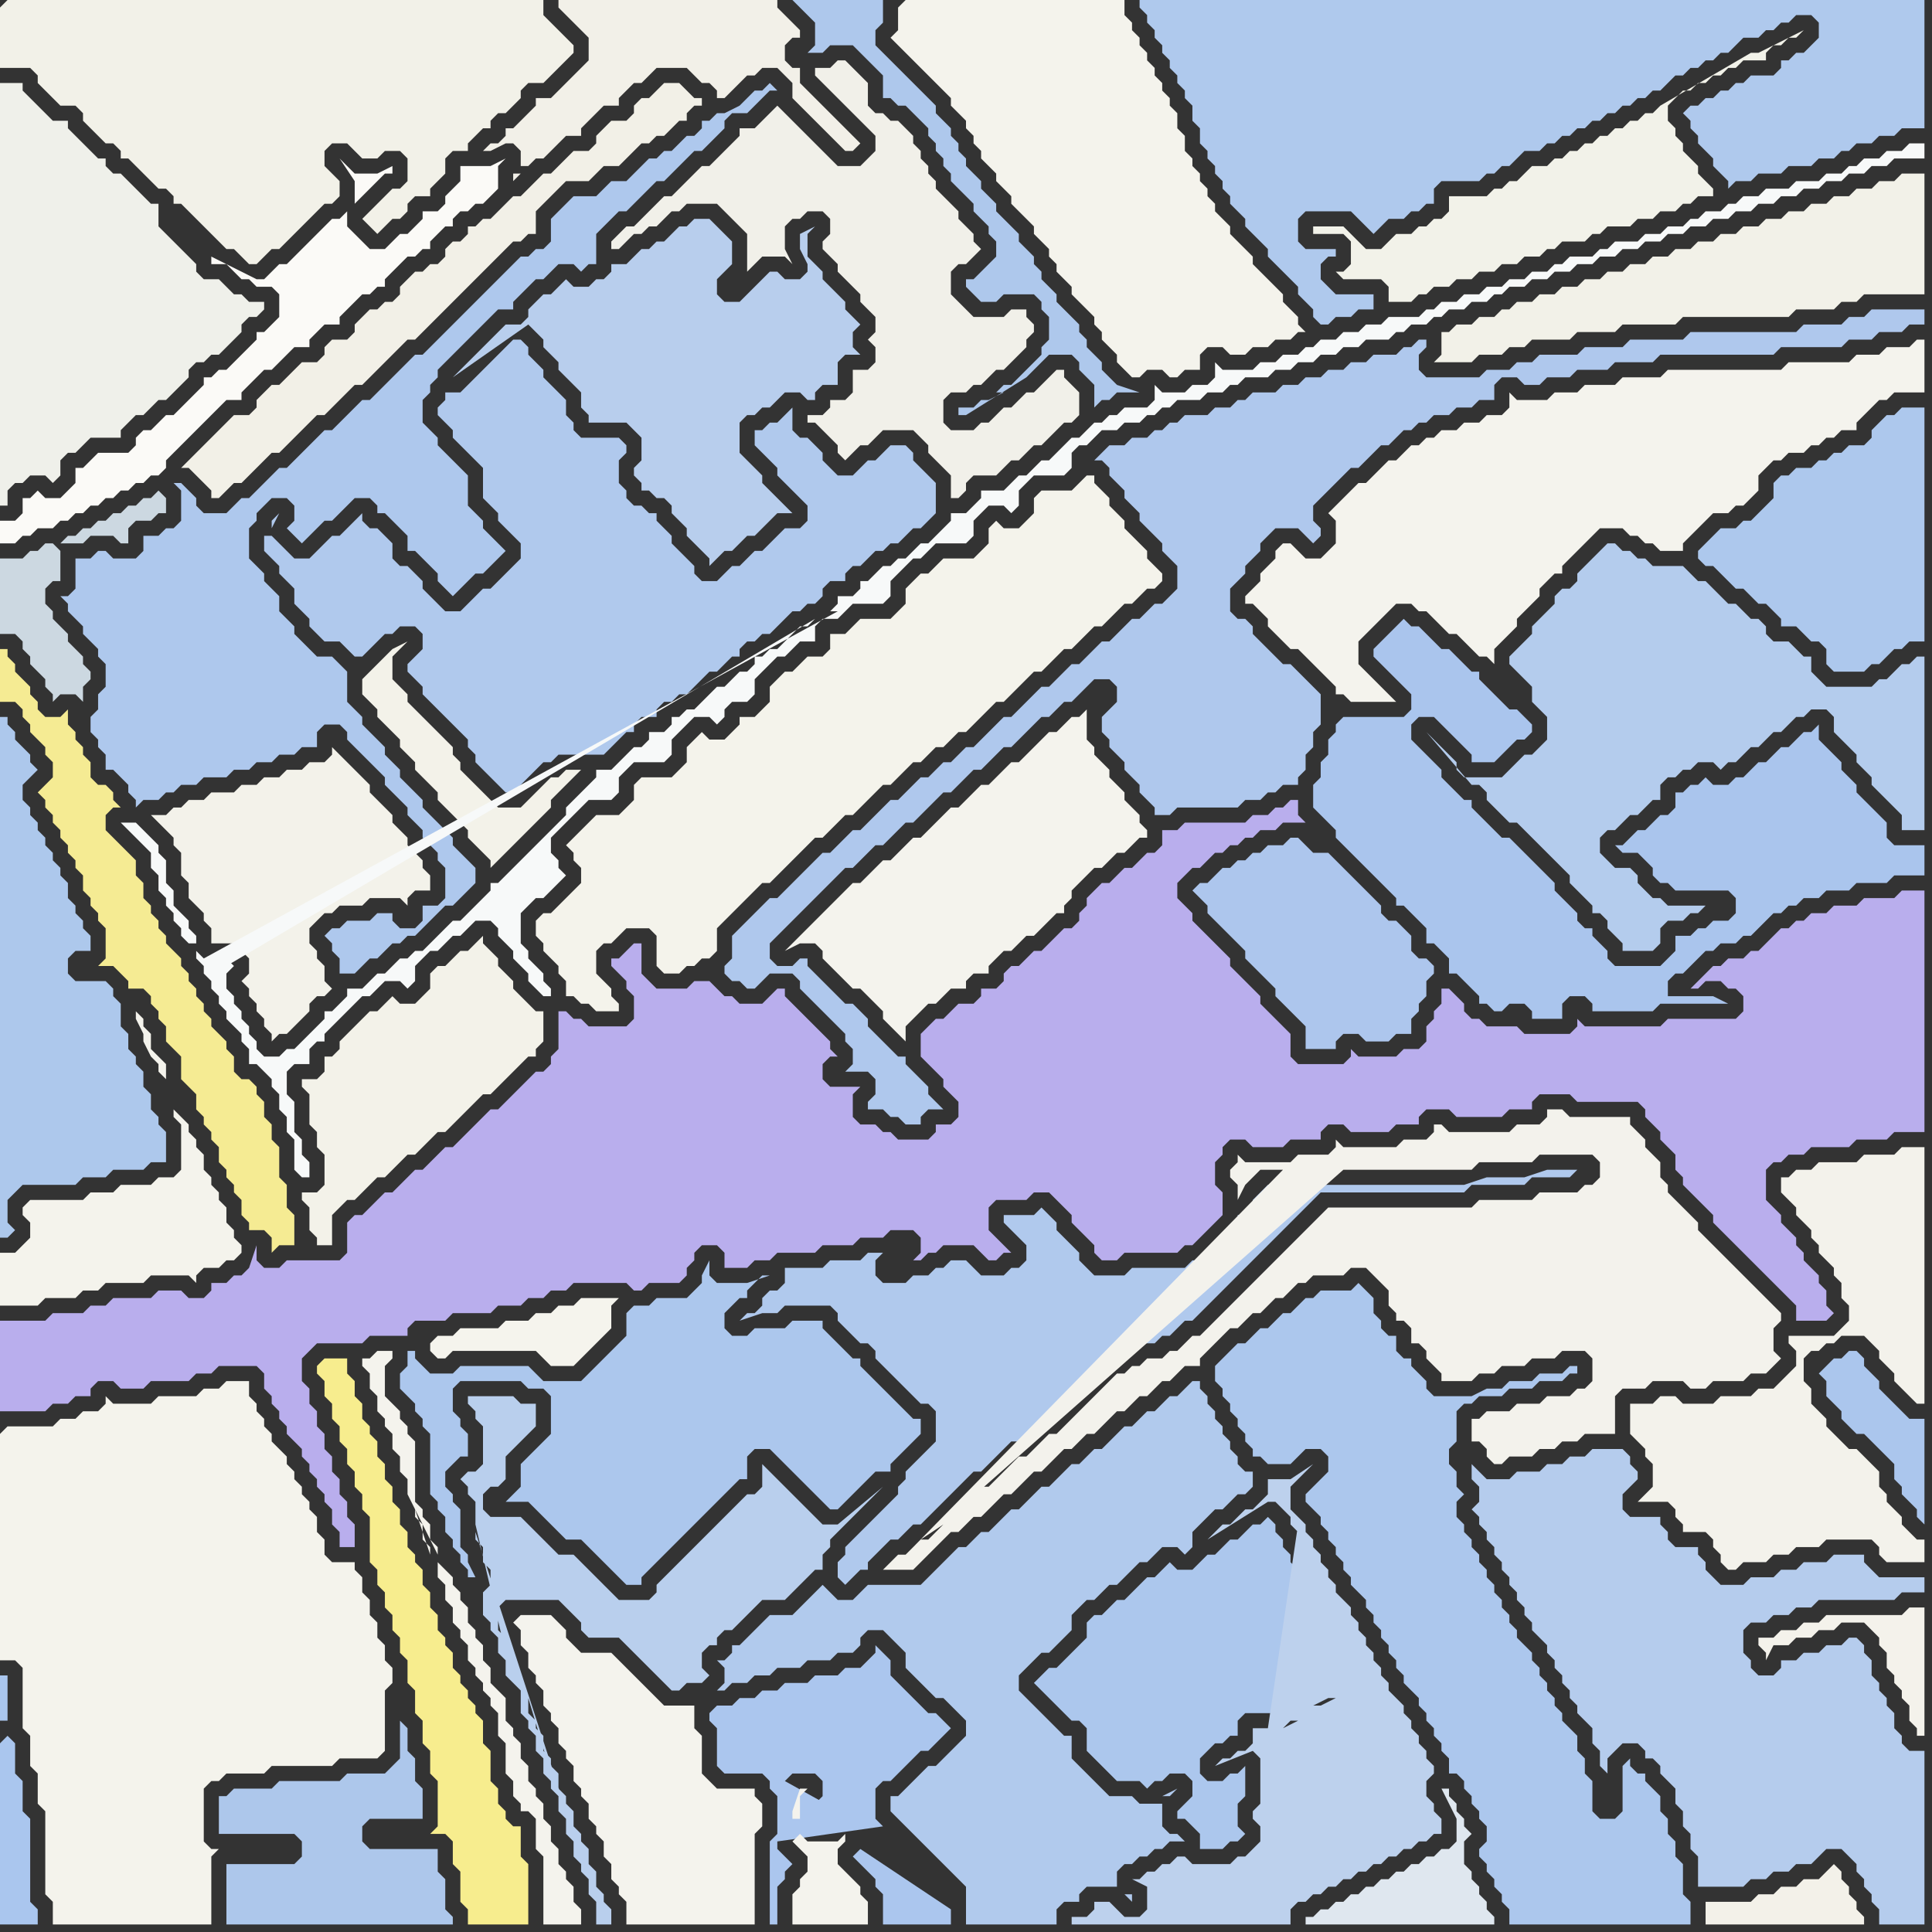 <svg width="256" height="256" xmlns="http://www.w3.org/2000/svg"><rect width="100%" height="100%" fill="#333333" stroke="none"/><script> 
var tempColor;
function hoverPath(evt){
obj = evt.target;
tempColor = obj.getAttribute("fill");
obj.setAttribute("fill","red");
//alert(tempColor);
//obj.setAttribute("stroke","red");}
function recoverPath(evt){
obj = evt.target;
obj.setAttribute("fill", tempColor);
//obj.setAttribute("stroke", tempColor);
}</script><path onmouseover="hoverPath(evt)" onmouseout="recoverPath(evt)" fill="rgb(239,240,234)" d="M  0,16l 0,51 1,0 0,-2 1,-1 1,0 1,-1 2,0 1,1 1,-1 0,-2 1,-1 1,0 1,-1 1,-1 4,0 0,-1 1,-1 1,-1 1,0 1,-1 1,-1 1,0 1,-1 1,-1 1,-1 0,-1 1,-1 1,0 1,-1 1,0 1,-1 1,-1 1,-1 0,-1 1,-1 1,0 1,-1 0,-1 -2,0 -1,-1 -1,0 -1,-1 -1,-1 -2,0 -1,-1 0,-1 -1,-1 -1,-1 -1,-1 -1,-1 -1,-1 0,-3 -1,0 -1,-1 -1,-1 -1,-1 -1,-1 -1,0 -1,-1 0,-1 -1,0 -2,-2 -1,-1 -1,-1 0,-1 -2,0 -1,-1 -1,-1 -1,-1 -1,-1 0,-1 -3,0Z"/>
<path onmouseover="hoverPath(evt)" onmouseout="recoverPath(evt)" fill="rgb(170,197,237)" d="M  177,96l 0,1 -1,1 0,2 -1,1 0,2 -1,1 0,3 1,1 1,1 1,1 0,1 1,1 1,1 1,1 1,1 1,1 1,1 1,1 1,1 0,1 1,0 1,1 1,1 1,1 0,2 1,0 1,1 1,1 0,2 1,0 1,1 1,1 1,1 0,1 1,0 1,1 1,0 1,-1 2,0 1,1 0,1 4,0 0,-2 1,-1 2,0 1,1 0,1 8,0 1,-1 9,0 -2,-1 -6,0 0,-2 1,-1 1,0 1,-1 1,-1 1,-1 1,0 1,-1 2,0 1,-1 1,0 1,-1 1,-1 1,-1 1,0 1,-1 1,0 1,-1 2,0 1,-1 3,0 1,-1 4,0 1,-1 4,0 0,-4 -4,0 -1,-1 0,-2 -1,-1 -1,-1 -1,-1 -1,-1 0,-1 -1,-1 -1,-1 0,-1 -1,-1 -1,-1 -1,-1 0,-2 -1,1 -1,0 -1,1 -1,1 -1,0 -2,2 -1,0 -1,1 -1,1 -1,0 -1,1 -2,0 -1,-1 -1,1 -1,0 -1,1 -1,0 0,2 -1,1 -1,0 -1,1 -1,1 -1,0 -1,1 -1,1 -1,0 1,1 2,0 1,1 1,1 0,1 1,1 1,0 1,1 7,0 1,1 0,2 -1,1 -2,0 -1,1 -1,0 -1,1 -2,0 0,2 -1,1 -1,1 -6,0 -1,-1 0,-1 -1,-1 -1,-1 0,-1 -1,0 -1,-1 0,-1 -1,-1 -1,-1 -1,-1 0,-1 -1,-1 -1,-1 -1,-1 -1,-1 -1,-1 -1,-1 -1,0 -1,-1 -1,-1 -1,-1 -1,-1 0,-1 -1,0 -1,-1 -1,-1 -1,-1 0,-1 -1,-1 -1,-1 -1,-1 -1,-1 0,-2 1,-1 2,0 1,1 1,1 1,1 1,1 1,1 0,1 3,0 1,-1 0,0 1,-1 1,-1 1,0 1,-1 0,-1 -1,-1 -1,-1 -1,0 -1,-1 -1,-1 -1,-1 -1,-1 0,-1 -1,0 -1,-1 -1,-1 -1,-1 -1,0 -1,-1 -1,-1 -1,-1 -1,0 -1,-1 -1,1 0,0 -1,1 -1,1 -1,1 0,1 1,1 0,0 1,1 1,1 1,1 1,1 0,2 -1,1 -8,0 -1,1Z"/>
<path onmouseover="hoverPath(evt)" onmouseout="recoverPath(evt)" fill="rgb(242,241,232)" d="M  0,1l 0,8 4,0 1,1 0,1 1,1 1,1 1,1 2,0 1,1 0,1 1,1 1,1 1,1 1,0 1,1 0,1 1,0 1,1 1,1 1,1 1,1 1,0 1,1 0,1 1,0 1,1 1,1 1,1 1,1 1,1 1,1 1,0 1,1 1,1 1,0 1,-1 0,0 1,-1 1,0 1,-1 1,-1 1,-1 1,-1 1,-1 1,-1 1,0 1,-1 0,-2 -1,-1 0,0 -1,-1 0,-2 1,-1 2,0 1,1 1,1 2,0 1,-1 2,0 1,1 0,3 -1,1 -1,0 -1,1 -1,1 -1,1 -1,1 1,1 0,0 1,1 1,-1 0,0 1,-1 1,0 1,-1 0,-1 1,-1 2,0 0,-1 1,-1 1,-1 0,-2 1,-1 2,0 0,-1 1,-1 1,-1 1,0 0,-1 1,-1 1,0 1,-1 1,-1 0,-1 1,-1 2,0 2,-2 1,-1 1,-1 0,-1 -1,-1 0,0 -2,-2 -1,-1 0,-2 -71,0 -1,1Z"/>
<path onmouseover="hoverPath(evt)" onmouseout="recoverPath(evt)" fill="rgb(243,242,233)" d="M  41,161l 0,2 1,1 0,1 2,0 0,-4 1,-1 1,-1 1,0 1,-1 1,-1 1,-1 1,0 2,-2 1,-1 1,0 1,-1 1,-1 1,-1 1,0 1,-1 1,-1 1,-1 2,-2 1,0 1,-1 1,-1 1,-1 1,-1 1,-1 1,0 0,-1 1,-1 0,-4 -1,0 -1,-1 -1,-1 -1,-1 0,-1 -1,-1 -1,-1 0,-1 -1,-1 -1,-1 0,-1 -1,1 0,0 -1,1 -1,0 -1,1 -1,1 -1,0 -1,1 0,2 -1,1 -1,1 -2,0 -1,-1 -1,1 -1,1 -1,0 -4,4 0,1 -1,1 -1,0 0,2 -1,1 -2,0 0,1 1,1 0,4 1,1 0,2 1,1 0,4 -1,1 -2,0 0,1 1,1Z"/>
<path onmouseover="hoverPath(evt)" onmouseout="recoverPath(evt)" fill="rgb(176,201,237)" d="M  69,73l 0,1 -1,1 -1,1 -1,1 -1,1 -1,0 -1,1 -1,1 -1,1 -2,0 -1,-1 -1,-1 -1,-1 0,-1 -1,-1 -1,-1 -1,0 -1,-1 0,-2 -1,-1 -1,-1 -1,0 -1,-1 0,-1 -2,2 -1,1 -1,0 -1,1 -1,1 -1,1 -2,0 -1,-1 -1,-1 -1,-1 -1,0 0,2 1,1 0,0 1,1 0,1 1,1 1,1 0,2 1,1 1,1 0,1 1,1 1,1 2,0 1,1 1,1 1,0 1,-1 0,0 1,-1 1,-1 1,0 1,-1 2,0 1,1 0,2 -1,1 -1,1 0,1 1,1 1,1 0,1 1,1 1,1 1,1 1,1 1,1 1,1 0,1 1,1 0,1 1,1 1,1 1,1 1,1 1,0 1,-1 2,-2 1,-1 1,0 1,-1 6,0 1,-1 1,-1 1,-1 1,0 0,-1 1,-1 2,0 0,-1 1,-1 1,0 1,-1 1,0 1,-1 1,-1 1,-1 1,0 1,-1 1,-1 1,0 0,-1 1,-1 1,0 1,-1 1,0 1,-1 1,-1 1,-1 1,0 1,-1 1,0 1,-1 0,-1 1,-1 2,0 0,-1 1,-1 1,0 1,-1 1,-1 1,0 1,-1 1,0 1,-1 1,-1 1,0 1,-1 1,-1 0,-4 -1,-1 0,0 -1,-1 -1,-1 0,-1 -1,-1 -2,0 -1,1 0,0 -1,1 -1,0 -1,1 -1,1 -2,0 -1,-1 -1,-1 0,-1 -1,-1 -1,-1 -1,0 -1,-1 0,-3 -1,1 0,0 -1,1 -1,0 -1,1 -1,0 0,2 1,1 0,0 1,1 1,1 0,1 1,1 1,1 1,1 1,1 0,2 -1,1 -2,0 -1,1 -1,1 -1,1 -1,0 -1,1 -1,1 -1,0 -1,1 -1,1 -2,0 -1,-1 0,-1 -1,-1 -1,-1 -1,-1 0,-1 -1,-1 -1,-1 0,-1 -1,0 -1,-1 -1,0 -1,-1 0,-1 -1,-1 0,-3 1,-1 0,-1 -1,-1 -5,0 -1,-1 0,-1 -1,-1 0,-2 -1,-1 -1,-1 -1,-1 0,-1 -1,-1 -1,-1 0,-1 -1,-1 -1,0 -1,1 -6,6 -2,0 0,1 -1,1 0,1 1,1 0,0 1,1 0,1 1,1 1,1 1,1 1,1 0,4 1,1 1,1 0,1 1,1 1,1 1,1 0,1 -33,-3 0,-1 1,-1 -1,2 33,3Z"/>
<path onmouseover="hoverPath(evt)" onmouseout="recoverPath(evt)" fill="rgb(175,200,237)" d="M  100,121l -3,3 0,3 -1,1 0,1 1,1 1,0 1,1 1,0 1,-1 0,0 1,-1 3,0 1,1 0,1 1,1 1,1 1,1 1,1 1,1 1,1 0,1 1,1 0,2 -1,1 3,0 1,1 0,2 -1,1 0,1 2,0 1,1 1,0 1,1 2,0 0,-1 1,-1 2,0 -1,-1 0,0 -1,-1 0,-1 -1,-1 -1,-1 -1,-1 0,-1 -1,0 -1,-1 -1,-1 -1,-1 -1,-1 0,-1 -1,-1 -1,-1 -1,0 -1,-1 -1,-1 -1,-1 -1,-1 -1,-1 0,-1 -1,0 -1,1 -2,0 -1,-1 0,-2 1,-1 5,-5 1,-1 1,-1 1,-1 1,-1 1,0 1,-1 2,-2 1,0 1,-1 1,-1 1,-1 1,0 1,-1 1,-1 1,-1 1,-1 1,0 1,-1 1,-1 1,-1 1,0 1,-1 1,-1 1,-1 1,0 1,-1 1,-1 1,-1 1,-1 1,0 1,-1 1,-1 1,0 1,-1 2,-2 2,0 1,1 0,2 -1,1 -1,1 0,2 1,1 0,1 1,1 1,1 0,1 1,1 1,1 0,1 1,1 1,1 0,1 2,0 1,-1 8,0 1,-1 2,0 1,-1 1,0 1,-1 2,0 0,-1 1,-1 0,-2 1,-1 0,-2 1,-1 0,-4 -1,-1 0,0 -1,-1 -1,-1 -1,-1 -1,0 -1,-1 -1,-1 -1,-1 -1,-1 0,-1 -1,-1 -1,0 -1,-1 0,-3 1,-1 1,-1 0,-1 1,-1 1,-1 0,-1 1,-1 1,-1 3,0 1,1 1,1 1,-1 0,-1 -1,-1 0,-2 2,-2 1,-1 1,-1 1,-1 1,0 1,-1 1,-1 1,-1 1,0 1,-1 1,-1 1,0 1,-1 1,0 1,-1 2,0 1,-1 2,0 1,-1 2,0 0,-2 1,-1 2,0 1,1 2,0 1,-1 3,0 1,-1 4,0 1,-1 5,0 1,-1 15,0 1,-1 8,0 1,-1 3,0 1,-1 3,0 1,-1 2,0 0,-2 -7,0 -1,1 -2,0 -1,1 -5,0 -1,1 -14,0 -1,1 -7,0 -1,1 -5,0 -1,1 -5,0 -1,1 -2,0 -1,1 -3,0 -1,1 -7,0 -1,-1 0,-2 1,-1 0,-1 -1,0 -1,1 -1,0 -1,1 -3,0 -1,1 -2,0 -1,1 -2,0 -1,1 -2,0 -1,1 -2,0 -1,1 -3,0 -1,1 -1,0 -1,1 -2,0 -1,1 -3,0 -1,1 -1,0 -1,1 -1,0 -1,1 -2,0 -1,1 -2,0 -1,1 -1,1 1,0 1,1 0,1 1,1 1,1 0,1 1,1 1,1 0,1 1,1 1,1 1,1 0,1 1,1 1,1 0,3 -1,1 -1,1 -1,0 -1,1 -1,1 -1,0 -1,1 -1,1 -1,1 -1,0 -1,1 -2,2 -1,0 -1,1 -1,1 -1,1 -1,0 -1,1 -1,1 -1,1 -1,1 -1,0 -1,1 -1,1 -1,1 -1,1 -1,0 -1,1 -1,1 -1,0 -1,1 -1,1 -1,0 -1,1 -1,1 -1,1 -1,0 -1,1 -1,1 -1,1 -1,1 -1,0 -1,1 -1,1 -1,1 -1,0 -1,1 -2,2 -1,1 -1,1 -1,1 -1,0 -1,1 -1,1Z"/>
<path onmouseover="hoverPath(evt)" onmouseout="recoverPath(evt)" fill="rgb(244,243,236)" d="M  119,1l 0,3 -1,1 1,1 2,2 1,1 2,2 1,1 1,1 0,1 1,1 1,1 0,1 1,1 0,1 1,1 0,1 1,1 1,1 0,1 1,1 1,1 0,1 1,1 1,1 1,1 0,1 1,1 1,1 0,1 1,1 0,1 2,2 0,1 1,1 1,1 1,1 0,1 1,1 0,1 1,1 1,1 0,1 1,1 1,1 1,0 1,-1 2,0 1,1 1,0 1,-1 2,0 0,-2 1,-1 2,0 1,1 2,0 1,-1 2,0 1,-1 2,0 1,-1 1,0 -1,-1 0,-1 -1,-1 -1,-1 0,-1 -1,-1 -1,-1 -1,-1 -1,-1 0,-1 -1,-1 -1,-1 -1,-1 0,-1 -1,-1 -1,-1 0,-1 -1,-1 0,-1 -1,-1 0,-1 -1,-1 0,-1 -1,-1 0,-2 -1,-1 0,-2 -1,-1 0,-1 -1,-1 0,-1 -1,-1 0,-1 -1,-1 0,-1 -1,-1 0,-1 -1,-1 0,-1 -1,-1 0,-2 -29,0 -1,1Z"/>
<path onmouseover="hoverPath(evt)" onmouseout="recoverPath(evt)" fill="rgb(244,243,237)" d="M  169,73l 0,1 -1,1 -1,1 0,1 -1,1 -1,1 0,1 1,0 1,1 1,1 0,1 1,1 1,1 1,1 1,0 1,1 1,1 1,1 1,1 1,1 0,1 1,0 1,1 6,0 -1,-1 -1,-1 -1,-1 -1,-1 -1,-1 0,-3 1,-1 1,-1 1,-1 1,-1 1,-1 2,0 1,1 1,0 1,1 1,1 1,1 1,0 1,1 1,1 1,1 1,0 1,1 0,-2 1,-1 1,-1 1,-1 0,-1 1,-1 1,-1 1,-1 0,-1 1,-1 1,-1 1,0 0,-1 1,-1 1,-1 1,-1 1,-1 1,-1 3,0 1,1 1,0 1,1 1,0 1,1 3,0 0,-1 1,-1 1,-1 1,-1 1,-1 2,0 1,-1 1,0 1,-1 1,-1 0,-2 1,-1 1,-1 1,0 1,-1 2,0 1,-1 1,0 1,-1 1,0 1,-1 2,0 0,-1 1,-1 1,-1 1,-1 1,0 1,-1 4,0 0,-7 -1,0 -1,1 -3,0 -1,1 -3,0 -1,1 -8,0 -1,1 -15,0 -1,1 -5,0 -1,1 -4,0 -1,1 -3,0 -1,1 -4,0 -1,-1 0,2 -1,1 -2,0 -1,1 -2,0 -1,1 -2,0 -1,1 -1,0 -1,1 -1,0 -1,1 -1,1 -1,0 -2,2 -1,1 -1,0 -1,1 -1,1 -1,1 -1,1 1,1 0,3 -1,1 -1,1 -2,0 -1,-1 -1,-1 -1,0 -1,1Z"/>
<path onmouseover="hoverPath(evt)" onmouseout="recoverPath(evt)" fill="rgb(180,204,237)" d="M  212,73l 0,0 -1,1 -2,2 0,1 -1,1 -1,0 -1,1 0,1 -1,1 -1,1 -1,1 0,1 -1,1 -1,1 -1,1 0,1 1,1 0,0 1,1 1,1 0,2 1,1 1,1 0,3 -1,1 -1,1 -1,0 -1,1 -1,1 -1,1 -5,0 -1,-1 0,-1 -1,-1 -1,-1 -1,-1 -1,-1 6,7 1,0 1,1 0,1 1,1 1,1 1,1 1,0 1,1 1,1 1,1 1,1 1,1 1,1 1,1 0,1 1,1 1,1 1,1 0,1 1,0 1,1 0,1 1,1 1,1 0,1 4,0 1,-1 0,-2 1,-1 2,0 1,-1 1,0 1,-1 -5,0 -1,-1 -1,0 -1,-1 -1,-1 0,-1 -1,-1 -2,0 -1,-1 -1,-1 0,-2 1,-1 1,0 1,-1 1,-1 1,0 1,-1 1,-1 1,0 0,-2 1,-1 1,0 1,-1 1,0 1,-1 2,0 1,1 1,-1 1,0 1,-1 1,-1 1,0 1,-1 1,-1 1,0 1,-1 1,-1 1,0 1,-1 2,0 1,1 0,2 1,1 1,1 1,1 0,1 1,1 1,1 0,1 1,1 1,1 1,1 1,1 0,2 3,0 0,-23 -1,0 -1,1 -1,0 -1,1 -1,1 -1,0 -1,1 -6,0 -1,-1 -1,-1 0,-2 -1,0 -1,-1 -1,-1 -2,0 -1,-1 0,-1 -1,-1 -1,0 -1,-1 -1,-1 -1,0 -1,-1 -2,-2 -1,0 -1,-1 -1,-1 -4,0 -1,-1 -1,0 -1,-1 -1,0 -1,-1 -1,0 -1,1Z"/>
<path onmouseover="hoverPath(evt)" onmouseout="recoverPath(evt)" fill="rgb(173,200,237)" d="M  225,73l 0,1 1,1 1,0 1,1 1,1 1,1 1,0 2,2 1,0 1,1 1,1 0,1 2,0 1,1 1,1 1,0 1,1 0,2 1,1 4,0 1,-1 1,0 1,-1 1,-1 1,0 1,-1 2,0 0,-31 -3,0 -1,1 -1,0 -1,1 -1,1 0,1 -1,1 -2,0 -1,1 -1,0 -1,1 -1,0 -1,1 -2,0 -1,1 -1,0 -1,1 0,2 -1,1 -1,1 -1,1 -1,0 -1,1 -2,0 -1,1 -1,1 -1,1Z"/>
<path onmouseover="hoverPath(evt)" onmouseout="recoverPath(evt)" fill="rgb(244,242,235)" d="M  235,217l -2,0 0,1 1,1 0,1 1,-2 2,0 1,-1 2,0 1,-1 2,0 1,-1 3,0 1,1 1,1 0,1 1,1 0,2 1,1 0,1 1,1 0,1 1,1 0,2 1,1 0,1 1,0 0,-17 -2,0 -1,1 -10,0 -1,1 -2,0 -1,1 -2,0 -1,1Z"/>
<path onmouseover="hoverPath(evt)" onmouseout="recoverPath(evt)" fill="rgb(185,174,237)" d="M  0,178l 0,9 6,0 1,-1 2,0 1,-1 2,0 0,-1 1,-1 2,0 1,1 3,0 1,-1 5,0 1,-1 2,0 1,-1 5,0 1,1 0,2 1,1 0,1 1,1 0,1 1,1 0,1 1,1 1,1 0,1 1,1 0,1 1,1 0,1 1,1 0,1 1,1 0,2 1,1 0,2 2,0 0,-3 -1,-1 0,-2 -1,-1 0,-2 -1,-1 0,-2 -1,-1 0,-2 -1,-1 0,-2 -1,-1 0,-2 -1,-1 0,-3 1,-1 1,-1 6,0 1,-1 5,0 0,-1 1,-1 4,0 1,-1 5,0 1,-1 3,0 1,-1 2,0 1,-1 2,0 1,-1 7,0 1,1 1,0 1,-1 4,0 1,-1 0,-1 1,-1 0,-1 1,-1 2,0 1,1 0,2 3,0 1,-1 2,0 1,-1 5,0 1,-1 4,0 1,-1 3,0 1,-1 3,0 1,1 0,2 -1,1 1,0 1,-1 1,0 1,-1 4,0 1,1 1,1 1,0 1,-1 1,0 -1,-1 0,0 -1,-1 -1,-1 0,-3 1,-1 4,0 1,-1 2,0 1,1 1,1 1,1 0,1 1,1 1,1 1,1 0,1 1,1 2,0 1,-1 7,0 1,-1 1,0 1,-1 1,-1 1,-1 1,-1 0,-3 -1,-1 0,-3 1,-1 0,-1 1,-1 2,0 1,1 4,0 1,-1 4,0 0,-1 1,-1 2,0 1,1 5,0 1,-1 3,0 0,-1 1,-1 3,0 1,1 6,0 1,-1 3,0 0,-1 1,-1 4,0 1,1 8,0 1,1 0,1 1,1 1,1 0,1 1,1 1,1 0,2 1,1 0,1 1,1 1,1 1,1 1,1 0,1 1,1 1,1 1,1 1,1 1,1 1,1 1,1 1,1 1,1 1,1 1,1 0,2 4,0 1,-1 0,0 -1,-1 0,-2 -1,-1 0,-1 -1,-1 -1,-1 0,-1 -1,-1 0,-1 -1,-1 -1,-1 0,-1 -1,-1 -1,-1 0,-4 1,-1 1,0 1,-1 2,0 1,-1 5,0 1,-1 4,0 1,-1 4,0 0,-32 -3,0 -1,1 -4,0 -1,1 -3,0 -1,1 -2,0 -1,1 -1,0 -1,1 -1,0 -1,1 -1,1 -1,1 -1,0 -1,1 -2,0 -1,1 -1,0 -1,1 -1,1 -1,1 1,0 1,-1 2,0 1,1 1,0 1,1 0,2 -1,1 -9,0 -1,1 -10,0 -1,-1 0,1 -1,1 -6,0 -1,-1 -4,0 -1,-1 -1,0 -1,-1 0,-1 -1,-1 -1,-1 -1,0 0,2 -1,1 0,1 -1,1 0,2 -1,1 -2,0 -1,1 -5,0 -1,-1 0,1 -1,1 -6,0 -1,-1 0,-3 -1,-1 -1,-1 -1,-1 -1,-1 0,-1 -1,-1 -1,-1 -1,-1 -1,-1 0,-1 -1,-1 -1,-1 -1,-1 -1,-1 -1,-1 0,-1 -1,-1 -1,-1 0,-2 1,-1 1,-1 1,0 1,-1 1,-1 1,0 1,-1 1,0 1,-1 1,0 1,-1 2,0 1,-1 3,0 1,1 1,1 -3,-3 0,-2 -1,0 -1,1 -1,0 -1,1 -2,0 -1,1 -8,0 -1,1 -2,0 0,2 -1,1 -1,0 -1,1 -1,1 -1,0 -1,1 -1,1 -1,0 -1,1 -1,1 0,1 -1,1 0,1 -1,1 -1,0 -1,1 -1,1 -1,1 -1,0 -1,1 -1,1 -1,0 -1,1 0,1 -1,1 -2,0 0,1 -1,1 -2,0 -1,1 -1,1 -1,0 -1,1 -1,1 0,3 1,1 0,0 1,1 1,1 0,1 1,1 1,1 0,2 -1,1 -2,0 0,1 -1,1 -4,0 -1,-1 -1,0 -1,-1 -2,0 -1,-1 0,-3 1,-1 -4,0 -1,-1 0,-2 1,-1 1,0 -1,-1 0,-1 -1,-1 -1,-1 -1,-1 -1,-1 -1,-1 -1,-1 0,-1 -1,0 -1,1 0,0 -1,1 -3,0 -1,-1 -1,0 -1,-1 -1,-1 -2,0 -1,1 -4,0 -1,-1 -1,-1 0,-4 -1,0 -1,1 0,0 -1,1 -1,0 0,1 1,1 0,0 1,1 0,1 1,1 0,3 -1,1 -5,0 -1,-1 -1,0 -1,-1 -1,0 0,5 -1,1 0,1 -1,1 -1,0 -1,1 -1,1 -1,1 -1,1 -1,1 -1,0 -2,2 -1,1 -1,1 -1,1 -1,0 -1,1 -1,1 -1,1 -1,0 -1,1 -1,1 -1,1 -1,0 -1,1 -1,1 -1,1 -1,0 -1,1 0,4 -1,1 -7,0 -1,1 -2,0 -1,-1 0,-2 -1,3 0,0 -1,1 -1,0 -1,1 -2,0 0,1 -1,1 -2,0 -1,-1 -3,0 -1,1 -5,0 -1,1 -2,0 -1,1 -4,0 -1,1 -6,0Z"/>
<path onmouseover="hoverPath(evt)" onmouseout="recoverPath(evt)" fill="rgb(243,242,233)" d="M  48,90l 0,2 1,1 1,1 0,1 1,1 1,1 1,1 0,1 1,1 1,1 0,1 1,1 1,1 1,1 0,1 1,1 1,1 1,1 1,1 0,1 1,1 1,1 1,1 0,1 1,-1 0,0 1,-1 1,-1 1,-1 1,-1 1,-1 1,-1 1,-1 0,-1 1,-1 1,-1 1,-1 1,-1 -2,0 -1,1 -1,0 -1,1 -1,1 -1,1 -1,1 -3,0 -1,-1 -1,-1 -1,-1 -1,-1 -1,-1 0,-1 -1,-1 0,-1 -1,-1 -1,-1 -1,-1 -1,-1 -1,-1 -1,-1 0,-1 -1,-1 -1,-1 0,-3 1,-1 1,-1 -2,1 -1,1 -3,3Z"/>
<path onmouseover="hoverPath(evt)" onmouseout="recoverPath(evt)" fill="rgb(245,244,237)" d="M  57,178l 0,1 1,1 1,0 1,-1 11,0 1,1 1,1 3,0 1,-1 1,-1 1,-1 1,-1 1,-1 0,-3 1,-1 -5,0 -1,1 -2,0 -1,1 -2,0 -1,1 -3,0 -1,1 -5,0 -1,1 -2,0 -1,1Z"/>
<path onmouseover="hoverPath(evt)" onmouseout="recoverPath(evt)" fill="rgb(244,243,235)" d="M  71,122l 0,2 1,1 0,1 1,1 1,1 0,1 1,1 0,2 1,0 1,1 1,0 1,1 3,0 0,-1 -1,-1 0,-1 -1,-1 -1,-1 0,-3 1,-1 1,0 1,-1 1,-1 3,0 1,1 0,4 1,1 2,0 1,-1 1,0 1,-1 1,0 1,-1 0,-3 1,-1 1,-1 2,-2 1,-1 1,-1 1,0 1,-1 2,-2 1,-1 1,-1 1,-1 1,0 1,-1 1,-1 1,-1 1,0 1,-1 1,-1 1,-1 1,-1 1,0 1,-1 2,-2 1,0 1,-1 1,-1 1,0 1,-1 1,-1 1,0 4,-4 1,0 2,-2 1,-1 1,-1 1,0 1,-1 2,-2 1,0 2,-2 1,-1 1,0 1,-1 1,-1 1,-1 1,0 1,-1 1,-1 1,0 1,-1 0,-1 -1,-1 0,0 -1,-1 0,-1 -1,-1 -1,-1 -1,-1 0,-1 -1,-1 -1,-1 0,-1 -1,-1 -1,-1 0,-1 -1,0 -1,1 -1,1 -4,0 -1,1 0,2 -1,1 -1,1 -2,0 -1,-1 -1,1 0,2 -1,1 -1,1 -4,0 -1,1 -1,1 -1,0 -1,1 -1,1 0,2 -1,1 -1,1 -4,0 -1,1 -1,1 -2,0 0,2 -1,1 -2,0 -1,1 -1,1 -1,0 -1,1 -1,1 0,2 -1,1 -1,1 -2,0 0,1 -1,1 -1,1 -2,0 -1,-1 -1,1 -1,1 0,2 -1,1 -1,1 -4,0 -1,1 0,2 -1,1 -1,1 -3,0 -2,2 -1,1 -1,1 1,1 0,1 1,1 0,2 -1,1 -1,1 -1,1 -1,1 -1,0 -1,1Z"/>
<path onmouseover="hoverPath(evt)" onmouseout="recoverPath(evt)" fill="rgb(185,207,237)" d="M  63,203l 0,1 1,1 0,2 1,1 0,2 -1,1 0,3 1,1 0,1 1,1 0,2 1,1 0,2 1,1 1,1 0,3 1,1 0,1 1,1 0,2 1,1 0,2 1,1 0,1 1,1 0,2 1,1 0,2 1,1 0,2 1,1 0,1 1,1 0,2 1,1 0,3 2,0 0,-2 -1,-1 0,-1 -1,-1 0,-2 -1,-1 0,-2 -1,-1 0,-1 -1,-1 0,-2 -1,-1 0,-1 -1,-1 0,-2 -1,-1 0,-1 -1,-1 0,-2 -1,-1 0,-1 -1,-1 0,-2 3,10 0,0 2,5 1,3 -13,-40 4,16 0,-2 -1,-1 0,-3 1,-1 7,0 1,1 1,1 1,1 0,1 1,1 4,0 1,1 1,1 1,1 1,1 1,1 1,1 1,1 1,0 1,-1 2,0 1,-1 -1,-1 0,-2 1,-1 1,0 0,-1 1,-1 1,0 1,-1 1,-1 1,-1 1,-1 3,0 2,-2 1,-1 1,-1 1,0 0,-2 1,-1 0,-1 1,-1 2,-2 1,-1 2,-2 1,-1 -6,5 -2,0 -1,-1 -1,-1 -1,-1 -1,-1 -1,-1 -1,-1 -1,-1 -1,-1 0,3 -1,1 -1,0 -1,1 -2,2 -1,1 -5,5 -1,1 -1,1 -1,1 0,1 -1,1 -4,0 -1,-1 -1,-1 -1,-1 -1,-1 -1,-1 -1,-1 -2,0 -1,-1 -1,-1 -1,-1 -1,-1 -1,-1 -4,0 -1,-1 0,-2 1,-1 1,0 1,-1 0,-3 1,-1 1,-1 1,-1 1,-1 0,-3 -2,0 -1,-1 -6,0 0,1 1,1 0,1 1,1 0,5 -1,1 -1,0 -1,1 1,1 0,1 1,1 0,3 4,17 -4,-16Z"/>
<path onmouseover="hoverPath(evt)" onmouseout="recoverPath(evt)" fill="rgb(184,206,237)" d="M  78,55l 0,1 5,0 1,1 1,1 0,3 -1,1 0,1 1,1 0,1 1,0 1,1 1,0 1,1 0,1 2,2 0,1 1,1 1,1 1,1 0,1 1,-1 0,0 1,-1 1,0 1,-1 1,-1 1,0 1,-1 1,-1 1,-1 2,0 -1,-1 0,0 -1,-1 -1,-1 -1,-1 0,-1 -1,-1 -1,-1 -1,-1 0,-4 1,-1 1,0 1,-1 1,0 1,-1 1,-1 2,0 1,1 1,0 0,-1 1,-1 2,0 0,-3 1,-1 2,0 -1,-1 0,-2 1,-1 -1,-1 -1,-1 0,-1 -1,-1 -1,-1 -1,-1 0,-1 -1,-1 -1,-1 0,-3 1,-1 -2,1 0,2 1,2 0,1 -1,1 -2,0 -1,-1 -1,0 -1,1 0,0 -1,1 -1,1 -1,1 -2,0 -1,-1 0,-2 1,-1 1,-1 0,-3 -1,-1 -1,-1 -1,-1 -2,0 -1,1 -1,0 -1,1 -1,1 -1,0 -1,1 -1,0 -1,1 -1,1 -2,0 0,1 -1,1 -1,0 -1,1 -2,0 -1,-1 -1,1 0,0 -1,1 -1,0 -1,1 -1,1 0,1 -1,1 -2,0 -1,1 -1,1 -1,1 -3,3 -1,1 10,-7 1,1 0,0 1,1 0,1 1,1 1,1 0,1 1,1 1,1 1,1 0,2 1,1Z"/>
<path onmouseover="hoverPath(evt)" onmouseout="recoverPath(evt)" fill="rgb(171,198,238)" d="M  117,242l 0,0 -1,-1 0,-4 1,-1 1,0 1,-1 2,-2 1,-1 1,0 1,-1 1,-1 1,-1 -1,-1 0,0 -1,-1 -1,0 -1,-1 -1,-1 -1,-1 -1,-1 -1,-1 0,-2 -1,-1 -1,-1 0,1 -1,1 -1,1 -2,0 -1,1 -3,0 -1,1 -3,0 -1,1 -2,0 -1,1 -2,0 -1,1 -2,0 -1,1 0,1 1,1 0,5 1,1 5,0 1,1 0,1 1,1 0,5 -1,1 0,11 1,0 0,-5 1,-1 0,-1 1,-1 -1,-1 0,0 -1,-1 0,-1 14,-2 1,1 0,0 -1,-1 2,2 0,0 -2,-2 3,3 1,1 -1,-1 -3,-3 5,5 -5,-5 6,6 1,1 -1,-1 -6,-6 8,8 0,0 -8,-8 -13,-6 1,-1 3,0 1,1 0,2 -1,1 0,3 2,0 1,-1 2,0 -9,-5 13,6 -3,3 -1,1 1,1 1,1 1,1 0,1 1,1 0,4 9,0 0,-2 -12,-8 3,-3Z"/>
<path onmouseover="hoverPath(evt)" onmouseout="recoverPath(evt)" fill="rgb(243,242,234)" d="M  22,108l -2,0 1,1 0,0 1,1 1,1 0,1 1,1 0,3 1,1 0,2 1,1 1,1 0,1 1,1 0,2 3,0 2,2 0,2 -1,1 1,1 0,1 1,1 0,1 1,1 0,1 1,1 0,1 1,-1 1,0 1,-1 1,-1 1,-1 0,-1 1,-1 1,0 1,-1 -1,-1 0,-2 -1,-1 0,-1 -1,-1 0,-2 1,-1 1,-1 1,0 1,-1 3,0 1,-1 4,0 1,1 0,-1 1,-1 2,0 0,-2 -1,-1 0,-1 -1,-1 -1,-1 0,-1 -1,-1 -1,-1 0,-1 -1,-1 -1,-1 -1,-1 0,-1 -1,-1 -1,-1 -1,-1 -1,-1 -1,-1 0,1 -1,1 -2,0 -1,1 -2,0 -1,1 -2,0 -1,1 -2,0 -1,1 -3,0 -1,1 -2,0 -1,1 -1,0 -1,1Z"/>
<path onmouseover="hoverPath(evt)" onmouseout="recoverPath(evt)" fill="rgb(174,200,237)" d="M  26,67l 0,-1 -1,-1 -1,-1 -1,0 1,1 0,4 -1,1 -1,0 -1,1 -2,0 0,2 -1,1 -3,0 -1,-1 -1,0 -1,1 -2,0 0,4 -1,1 -1,0 1,1 0,1 1,1 1,1 0,1 1,1 1,1 0,1 1,1 0,3 -1,1 0,2 -1,1 0,2 1,1 0,1 1,1 0,2 1,0 1,1 1,1 0,1 1,1 0,1 1,-1 2,0 1,-1 1,0 1,-1 2,0 1,-1 3,0 1,-1 2,0 1,-1 2,0 1,-1 2,0 1,-1 2,0 0,-2 1,-1 2,0 1,1 0,1 1,1 1,1 1,1 1,1 1,1 0,1 1,1 1,1 1,1 0,1 1,1 1,1 0,1 1,1 1,1 0,1 1,1 0,4 -1,1 -2,0 0,2 -1,1 -2,0 -1,-1 0,-1 -2,0 -1,1 -3,0 -1,1 -1,0 -1,1 1,1 0,1 1,1 0,2 2,0 1,-1 0,0 1,-1 1,0 1,-1 1,-1 1,0 1,-1 1,0 1,-1 1,-1 1,-1 1,-1 1,0 1,-1 1,-1 1,-1 0,-2 -1,-1 0,0 -1,-1 -1,-1 0,-1 -1,-1 -1,-1 -1,-1 -1,-1 0,-1 -1,-1 -1,-1 -1,-1 0,-1 -1,-1 -1,-1 0,-1 -1,-1 -1,-1 -1,-1 0,-1 -1,-1 -1,-1 0,-4 -1,-1 -1,-1 -2,0 -1,-1 -1,-1 -1,-1 0,-1 -1,-1 -1,-1 0,-2 -1,-1 -1,-1 0,-1 -1,-1 -1,-1 0,-4 1,-1 0,-1 1,-1 1,-1 2,0 1,1 0,2 -1,1 1,1 0,0 1,1 1,-1 0,0 1,-1 1,-1 1,0 1,-1 1,-1 1,-1 2,0 1,1 0,1 1,0 1,1 1,1 1,1 0,2 1,0 1,1 1,1 1,1 0,1 1,1 1,1 1,-1 1,-1 1,-1 1,0 1,-1 1,-1 1,-1 -1,-1 0,0 -1,-1 -1,-1 0,-1 -1,-1 -1,-1 0,-4 -1,-1 -1,-1 -1,-1 -1,-1 0,-1 -1,-1 -1,-1 0,-3 1,-1 0,-1 1,-1 0,-1 1,-1 1,-1 1,-1 1,-1 1,-1 1,-1 1,-1 1,-1 2,0 0,-1 1,-1 2,-2 1,0 1,-1 1,-1 2,0 1,1 1,-1 1,0 0,-4 1,-1 2,-2 1,0 4,-4 1,0 1,-1 1,-1 1,-1 1,-1 1,0 1,-1 1,-1 1,-1 0,-1 1,-1 2,0 1,-1 1,-1 1,-1 1,0 -1,-1 0,0 -1,1 -1,0 -1,1 -1,1 1,0 1,-1 -4,2 -1,0 -1,1 -1,0 0,1 -1,1 -1,0 -1,1 -1,1 -1,0 -1,1 -1,0 -1,1 -1,1 -1,1 -2,0 -1,1 -1,1 -3,0 -1,1 -1,1 -1,1 0,3 -1,1 -1,0 -1,1 -1,0 -1,1 -2,2 -1,1 -4,4 -1,1 -4,4 -1,0 -1,1 -1,1 -1,1 -1,1 -1,1 -1,1 -1,0 -1,1 -2,2 -1,1 -1,0 -1,1 -1,1 -2,2 -1,1 -1,0 -1,1 -2,2 -1,1 -1,0 -1,1 -1,1 -3,0 -1,-1Z"/>
<path onmouseover="hoverPath(evt)" onmouseout="recoverPath(evt)" fill="rgb(172,199,237)" d="M  71,192l 0,0 -1,1 -1,1 0,3 -1,1 -1,1 3,0 1,1 1,1 1,1 1,1 1,1 2,0 1,1 1,1 1,1 1,1 1,1 1,1 2,0 0,-1 1,-1 2,-2 1,-1 1,-1 1,-1 2,-2 1,-1 4,-4 1,0 0,-3 1,-1 2,0 1,1 1,1 1,1 1,1 1,1 1,1 1,1 1,1 1,0 1,-1 1,-1 1,-1 1,-1 1,-1 2,0 0,-1 1,-1 1,-1 1,-1 1,-1 0,-2 -1,0 -1,-1 -1,-1 -1,-1 -1,-1 -1,-1 -1,-1 -1,-1 0,-1 -1,0 -1,-1 -1,-1 -1,-1 -1,-1 0,-1 -4,0 -1,1 -4,0 -1,1 -2,0 -1,-1 0,-2 1,-1 1,-1 1,0 0,-1 1,-1 1,-1 1,0 -3,1 -4,0 -1,-1 0,-2 -1,2 0,1 -1,1 -1,1 -4,0 -1,1 -2,0 -1,1 0,3 -4,4 -1,1 -1,1 -5,0 -1,-1 -1,-1 -9,0 -1,1 -3,0 -1,-1 -1,-1 0,-1 -1,0 0,2 -1,1 0,2 1,1 0,0 1,1 0,1 1,1 0,1 1,1 0,8 1,1 0,1 1,1 0,2 1,1 0,1 1,1 0,1 1,1 0,1 1,0 -1,-2 0,-1 -1,-1 0,-5 -1,-1 0,-1 -1,-1 0,-2 1,-1 1,-1 1,0 0,-3 -1,-1 0,-1 -1,-1 0,-3 1,-1 8,0 1,1 2,0 1,1 0,5 -1,1 -1,1Z"/>
<path onmouseover="hoverPath(evt)" onmouseout="recoverPath(evt)" fill="rgb(244,243,237)" d="M  105,244l 0,0 1,1 1,1 0,2 -1,1 0,1 -1,1 0,4 10,0 0,-3 -1,-1 0,-1 -1,-1 -1,-1 -1,-1 0,-2 1,-1 0,-1 -1,1 -4,0 -1,-1 -1,1 0,-3 1,0 0,-3 1,-1 -1,0 -1,3Z"/>
<path onmouseover="hoverPath(evt)" onmouseout="recoverPath(evt)" fill="rgb(174,200,236)" d="M  130,36l 0,0 -1,1 -1,0 0,1 1,1 0,0 1,1 2,0 1,-1 4,0 1,1 0,1 1,1 0,3 -1,1 0,1 -3,3 -1,1 -1,0 -1,1 1,0 -2,1 -1,0 -1,1 -2,0 0,1 1,0 8,-5 1,-1 1,-1 1,-1 3,0 1,1 0,1 1,1 1,1 0,3 1,-1 1,0 1,-1 3,0 -3,-1 0,0 -1,-1 -1,-1 0,-1 -1,-1 -1,-1 0,-1 -1,-1 0,-1 -3,-3 0,-1 -1,-1 -1,-1 0,-1 -1,-1 0,-1 -1,-1 -1,-1 0,-1 -1,-1 -1,-1 -1,-1 0,-1 -1,-1 -1,-1 0,-1 -1,-1 -1,-1 0,-1 -1,-1 0,-1 -1,-1 0,-1 -1,-1 -1,-1 0,-1 -1,-1 -1,-1 -1,-1 -1,-1 -1,-1 -1,-1 -1,-1 -1,-1 0,-2 1,-1 0,-3 -12,0 3,3 0,3 -1,1 2,0 1,-1 3,0 1,1 1,1 1,1 1,1 0,3 1,0 1,1 1,0 1,1 1,1 1,1 0,1 1,1 0,1 1,1 0,1 1,1 0,1 1,1 1,1 1,1 0,1 1,1 1,1 0,1 1,1 0,2 -1,1 -1,1Z"/>
<path onmouseover="hoverPath(evt)" onmouseout="recoverPath(evt)" fill="rgb(172,199,237)" d="M  141,220l 0,0 -1,1 -1,0 -1,1 -1,1 1,1 0,0 1,1 1,1 1,1 1,1 1,0 1,1 0,3 1,1 1,1 1,1 1,1 3,0 1,1 1,-1 1,0 1,-1 2,0 1,1 0,2 -1,1 -1,1 0,1 1,0 1,1 1,1 0,2 3,0 1,-1 1,0 1,-1 -1,-1 0,-3 1,-1 0,-4 -1,1 -1,0 -1,1 -2,0 -1,-1 0,-2 1,-1 1,-1 1,0 1,-1 1,0 0,-2 1,-1 4,0 1,-1 2,0 0,-1 1,-1 1,0 1,-1 1,-1 2,0 1,1 1,0 0,-2 -1,0 -1,-1 0,-1 -1,-1 0,-1 -1,-1 0,-1 -1,-1 0,-1 -1,-1 0,-2 -1,0 -1,-1 0,-1 -1,-1 0,-1 -1,-1 0,-1 -1,-1 0,-1 -1,-1 -1,1 -1,0 -1,1 -1,1 -1,0 -1,1 -1,1 -1,0 -1,1 -1,1 -2,0 -1,-1 -1,1 -1,1 -1,0 -1,1 -1,1 -1,1 -1,0 -1,1 -1,1 -1,0 -1,1 0,2 -3,3Z"/>
<path onmouseover="hoverPath(evt)" onmouseout="recoverPath(evt)" fill="rgb(172,199,237)" d="M  175,196l -1,1 -1,1 0,1 1,1 1,1 0,1 1,1 0,1 1,1 0,1 1,1 0,1 1,1 0,1 1,1 1,1 0,1 1,1 0,1 1,1 0,1 1,1 0,1 1,1 0,1 1,1 0,1 1,1 1,1 0,1 1,1 0,1 1,1 0,1 1,1 0,1 1,1 0,2 1,0 1,1 0,1 1,1 0,1 1,1 0,1 1,1 0,2 -1,1 0,1 1,1 0,1 1,1 0,1 1,1 0,1 1,1 0,2 24,0 0,-3 -1,-1 0,-4 -1,-1 0,-2 -1,-1 0,-2 -1,-1 0,-2 -1,-1 -1,-1 0,-1 -1,0 -1,-1 0,-1 -1,1 0,6 -1,1 -2,0 -1,-1 0,-4 -1,-1 0,-2 -1,-1 0,-2 -1,-1 -1,-1 0,-1 -1,-1 0,-1 -1,-1 0,-1 -1,-1 0,-1 -1,-1 0,-1 -1,-1 -1,-1 0,-1 -1,-1 0,-1 -1,-1 0,-1 -1,-1 0,-1 -1,-1 0,-1 -1,-1 0,-1 -1,-1 0,-1 -1,-1 0,-1 -1,-1 0,-2 1,-1 -1,-1 0,-2 -1,-1 0,-2 1,-1 0,-4 1,-1 1,0 1,-1 3,0 1,-1 3,0 1,-1 3,0 1,-1 1,0 0,-1 -1,0 -1,1 -3,0 -1,1 -3,0 -1,1 -2,0 -2,1 -5,0 -1,-1 0,-1 -1,-1 -1,-1 0,-1 -1,0 -1,-1 0,-2 -1,0 -1,-1 0,-1 -1,-1 0,-2 -1,-1 -1,-1 -1,1 -4,0 -1,1 -1,0 -2,2 -1,0 -2,2 -1,0 -1,1 -1,1 -1,0 -1,1 -1,1 -1,1 0,2 1,1 0,1 1,1 0,1 1,1 0,1 1,1 0,1 1,1 0,1 1,0 1,1 3,0 1,-1 1,-1 2,0 1,1 0,2 -1,1Z"/>
<path onmouseover="hoverPath(evt)" onmouseout="recoverPath(evt)" fill="rgb(242,242,233)" d="M  178,36l -1,0 1,1 5,0 1,1 0,2 3,0 1,-1 1,0 1,-1 2,0 1,-1 2,0 1,-1 2,0 1,-1 2,0 1,-1 2,0 1,-1 1,0 1,-1 3,0 1,-1 1,0 1,-1 3,0 1,-1 2,0 1,-1 2,0 1,-1 1,0 1,-1 2,0 0,-1 -1,-1 0,0 -1,-1 0,-1 -1,-1 -1,-1 0,-1 -1,-1 0,-1 -1,-1 0,-2 1,-1 1,-1 1,0 1,-1 1,0 1,-1 1,0 1,-1 1,0 1,-1 3,0 0,-1 1,-1 1,0 1,-1 1,0 1,-1 -6,3 -1,0 -12,7 -1,1 -1,0 -1,1 -1,0 -1,1 -1,0 -1,1 -1,0 -1,1 -1,0 -1,1 -1,0 -1,1 -1,0 -1,1 -2,0 -1,1 -1,1 -1,0 -1,1 -1,0 -1,1 -5,0 0,2 -1,1 -1,0 -1,1 -1,0 -1,1 -2,0 -1,1 -1,1 -2,0 -1,-1 -1,-1 -1,-1 -4,0 0,1 4,0 1,1 0,3 -1,1Z"/>
<path onmouseover="hoverPath(evt)" onmouseout="recoverPath(evt)" fill="rgb(173,200,236)" d="M  0,133l 0,31 1,0 1,-1 0,0 -1,-1 0,-3 1,-1 1,-1 7,0 1,-1 3,0 1,-1 4,0 1,-1 2,0 0,-4 -1,-1 0,-1 -1,-1 0,-2 -1,-1 0,-2 -1,-1 0,-1 -1,-1 0,-2 -1,-1 0,-3 -1,-1 0,-1 -1,-1 -4,0 -1,-1 0,-2 1,-1 2,0 0,-2 -1,-1 0,-1 -1,-1 0,-1 -1,-1 0,-2 -1,-1 0,-1 -1,-1 0,-1 -1,-1 0,-1 -1,-1 0,-1 -1,-1 0,-1 -1,-1 0,-2 1,-1 1,-1 -1,-1 0,-1 -1,-1 -1,-1 0,-1 -1,-1 0,-1 -1,0Z"/>
<path onmouseover="hoverPath(evt)" onmouseout="recoverPath(evt)" fill="rgb(245,235,147)" d="M  39,165l 0,-4 -1,-1 0,-3 -1,-1 0,-4 -1,-1 0,-2 -1,-1 0,-2 -1,-1 0,-1 -1,-1 -1,0 -1,-1 0,-2 -1,-1 0,-1 -1,-1 -1,-1 0,-1 -1,-1 0,-1 -1,-1 0,-1 -1,-1 0,-1 -1,-1 0,-1 -1,-1 -1,-1 0,-1 -1,-1 0,-1 -1,-1 0,-1 -1,-1 0,-2 -1,-1 0,-2 -1,-1 -1,-1 -1,-1 -1,-1 0,-2 1,-1 1,0 -1,-1 0,-1 -1,-1 -1,0 -1,-1 0,-2 -1,-1 0,-1 -1,-1 0,-1 -1,-1 0,-2 -1,1 -2,0 -1,-1 0,-1 -1,-1 0,-1 -1,-1 -1,-1 0,-1 -1,-1 0,-1 -1,0 0,7 2,0 1,1 0,1 1,1 0,1 1,1 1,1 0,1 1,1 0,2 -1,1 -1,1 1,1 0,1 1,1 0,1 1,1 0,1 1,1 0,1 1,1 0,1 1,1 0,2 1,1 0,1 1,1 0,1 1,1 0,4 -1,1 2,0 1,1 1,1 0,1 2,0 1,1 0,1 1,1 0,1 1,1 0,2 1,1 1,1 0,3 1,1 1,1 0,2 1,1 0,1 1,1 0,1 1,1 0,2 1,1 0,1 1,1 0,1 1,1 0,2 1,1 0,1 2,0 1,1 0,2 1,-1Z"/>
<path onmouseover="hoverPath(evt)" onmouseout="recoverPath(evt)" fill="rgb(247,237,142)" d="M  42,181l 0,1 1,1 0,2 1,1 0,2 1,1 0,2 1,1 0,2 1,1 0,2 1,1 0,2 1,1 0,6 1,1 0,2 1,1 0,2 1,1 0,2 1,1 0,2 1,1 0,3 1,1 0,3 1,1 0,3 1,1 0,3 1,1 0,6 -1,1 2,0 1,1 0,3 1,1 0,4 1,1 0,2 8,0 0,-8 -1,-1 0,-4 -1,0 -1,-1 0,-1 -1,-1 0,-2 -1,-1 0,-4 -1,-1 0,-3 -1,-1 0,-1 -1,-1 0,-1 -1,-1 0,-1 -1,-1 0,-2 -1,-1 0,-1 -1,-1 0,-2 -1,-1 0,-2 -1,-1 0,-2 -1,-1 0,-1 -1,-1 0,-2 -1,-1 0,-2 -1,-1 0,-2 -1,-1 0,-2 -1,-1 0,-2 -1,-1 0,-1 -1,-1 0,-2 -1,-1 0,-2 -1,-1 0,-2 -3,0 -1,1Z"/>
<path onmouseover="hoverPath(evt)" onmouseout="recoverPath(evt)" fill="rgb(176,201,237)" d="M  120,196l 0,0 -1,1 0,1 -1,1 -1,1 -1,1 -1,1 -1,1 -1,1 -1,1 0,1 -1,1 0,2 1,1 1,-1 0,0 1,-1 1,0 0,-1 1,-1 1,-1 1,-1 1,0 1,-1 1,-1 1,0 1,-1 2,-2 1,-1 2,-2 1,-1 1,0 1,-1 1,-1 2,-2 1,0 2,-2 1,-1 1,0 1,-1 1,-1 1,-1 1,-1 2,-2 1,-1 1,-1 1,0 1,-1 1,0 1,-1 2,0 1,-1 1,0 1,-1 1,-1 1,0 1,-1 1,-1 1,-1 1,-1 1,-1 1,-1 1,-1 1,-1 1,-1 1,-1 1,-1 1,-1 1,-1 1,-1 1,-1 1,-1 1,-1 19,0 1,-1 7,0 1,-1 5,0 1,-1 -4,0 -3,1 -5,0 -3,1 -19,0 -1,-1 -2,0 -1,1 -3,0 -1,1 -1,1 0,1 -1,1 -1,0 0,1 -1,1 -1,1 -1,1 -1,1 -1,1 -1,0 -1,1 -7,0 -1,1 -4,0 -1,-1 -1,-1 0,-1 -1,-1 -1,-1 -1,-1 0,-1 -1,-1 -1,-1 -1,1 -4,0 0,1 1,1 0,0 1,1 1,1 0,2 -1,1 -1,0 -1,1 -3,0 -1,-1 -1,-1 -2,0 -1,1 -1,0 -1,1 -2,0 -1,1 -3,0 -1,-1 0,-2 1,-1 -2,0 -1,1 -4,0 -1,1 -5,0 0,2 -1,1 -1,0 -1,1 0,1 -1,1 -1,0 -1,1 3,-1 2,0 1,-1 6,0 1,1 0,1 1,1 1,1 1,1 1,0 1,1 0,1 1,1 1,1 1,1 1,1 1,1 1,1 1,0 1,1 0,4 -1,1 -1,1 -2,2Z"/>
<path onmouseover="hoverPath(evt)" onmouseout="recoverPath(evt)" fill="rgb(243,242,236)" d="M  121,205l 0,0 -1,1 -1,0 -1,1 -1,1 4,0 1,-1 0,0 1,-1 1,-1 1,-1 1,-1 1,0 1,-1 1,-1 1,0 3,-3 1,0 3,-3 1,0 3,-3 1,0 1,-1 1,-1 1,0 1,-1 1,-1 1,-1 1,0 1,-1 1,-1 1,0 1,-1 1,-1 1,0 1,-1 1,-1 2,0 0,-1 1,-1 1,-1 1,-1 1,-1 1,0 1,-1 1,-1 1,0 1,-1 1,-1 1,0 1,-1 1,-1 1,0 1,-1 4,0 1,-1 2,0 1,1 1,1 1,1 0,2 1,1 0,1 1,0 1,1 0,2 1,0 1,1 0,1 1,1 1,1 0,1 4,0 1,-1 2,0 1,-1 3,0 1,-1 3,0 1,-1 3,0 1,1 0,3 -1,1 -1,0 -1,1 -3,0 -1,1 -3,0 -1,1 -3,0 -1,1 -1,0 0,3 1,0 1,1 0,1 1,1 1,0 1,-1 3,0 1,-1 2,0 1,-1 2,0 1,-1 4,0 0,-5 1,-1 3,0 1,-1 4,0 1,1 2,0 1,-1 4,0 1,-1 2,0 1,-1 1,-1 -1,-1 0,-3 1,-1 0,-1 -1,-1 -1,-1 -1,-1 -1,-1 -1,-1 -1,-1 -1,-1 -1,-1 -1,-1 -1,-1 -1,-1 0,-1 -1,-1 -1,-1 -1,-1 -1,-1 0,-1 -1,-1 0,-2 -1,-1 -1,-1 0,-1 -1,-1 -1,-1 0,-1 -8,0 -1,-1 -2,0 0,1 -1,1 -3,0 -1,1 -8,0 -1,-1 -1,0 0,1 -1,1 -3,0 -1,1 -7,0 -1,-1 0,1 -1,1 -4,0 -1,1 -6,0 -1,-1 0,1 -1,1 0,1 1,1 0,2 1,-2 0,0 1,-1 1,-1 3,0 -49,50 4,-3 -1,1 -1,1 -1,0 3,-2 -4,3 57,-50 17,0 1,-1 7,0 1,-1 7,0 1,1 0,2 -1,1 -1,0 -1,1 -5,0 -1,1 -7,0 -1,1 -19,0 -1,1 -16,16 -1,0 -1,1 -1,1 -1,0 -1,1 -2,0 -1,1 -1,0 -1,1 -1,0 -1,1 -1,1 -1,1 -3,3 -1,1 -1,1 -1,0 -1,1 -1,1 -1,1 -1,0 -1,1 -1,1 -1,1 -1,1 -1,0 -1,1 -1,1 -1,1 51,-45 -57,50Z"/>
<path onmouseover="hoverPath(evt)" onmouseout="recoverPath(evt)" fill="rgb(173,198,237)" d="M  160,117l -1,0 -1,1 1,1 0,0 1,1 0,1 1,1 1,1 1,1 1,1 1,1 0,1 1,1 1,1 1,1 1,1 0,1 1,1 1,1 1,1 1,1 0,3 4,0 0,-1 1,-1 2,0 1,1 3,0 1,-1 2,0 0,-2 1,-1 0,-1 1,-1 0,-2 1,-1 0,-1 -1,-1 -1,0 -1,-1 0,-2 -1,-1 -1,-1 -1,0 -1,-1 0,-1 -1,-1 -1,-1 -1,-1 -1,-1 -1,-1 -1,-1 -1,-1 -2,0 -1,-1 -1,-1 -1,0 -1,1 -2,0 -1,1 -1,0 -1,1 -1,0 -1,1 -1,0 -2,2Z"/>
<path onmouseover="hoverPath(evt)" onmouseout="recoverPath(evt)" fill="rgb(243,242,235)" d="M  219,186l -3,0 0,4 1,1 0,0 1,1 0,1 1,1 0,3 -1,1 -1,1 4,0 1,1 0,1 1,1 0,1 3,0 1,1 0,1 1,1 0,1 1,1 1,0 1,-1 3,0 1,-1 2,0 1,-1 3,0 1,-1 6,0 1,1 0,1 1,1 5,0 0,-3 -1,0 -1,-1 -1,-1 0,-1 -1,-1 -1,-1 0,-1 -1,-1 0,-2 -2,-2 -1,-1 -1,0 -1,-1 -1,-1 -1,-1 0,-1 -1,-1 -1,-1 0,-2 -1,-1 0,-3 1,-1 1,0 1,-1 1,0 1,-1 3,0 1,1 1,1 0,1 1,1 1,1 0,1 1,1 1,1 1,1 1,0 0,-34 -3,0 -1,1 -4,0 -1,1 -5,0 -1,1 -2,0 -1,1 -1,0 0,2 1,1 0,0 1,1 0,1 1,1 1,1 0,1 1,1 0,1 1,1 1,1 0,1 1,1 0,2 1,1 0,2 -1,1 -1,1 -6,0 0,1 1,1 0,2 -3,3 -2,0 -1,1 -4,0 -1,1 -4,0 -1,-1 -2,0 -1,1Z"/>
<path onmouseover="hoverPath(evt)" onmouseout="recoverPath(evt)" fill="rgb(244,243,236)" d="M  0,190l 0,30 2,0 1,1 0,8 1,1 0,4 1,1 0,4 1,1 0,11 1,1 0,3 21,0 0,-9 1,-1 -1,0 -1,-1 0,-7 1,-1 1,0 1,-1 5,0 1,-1 8,0 1,-1 5,0 1,-1 0,-8 1,-1 0,-2 -1,-1 0,-2 -1,-1 0,-2 -1,-1 0,-2 -1,-1 0,-2 -1,-1 0,-1 -3,0 -1,-1 0,-2 -1,-1 0,-2 -1,-1 0,-1 -1,-1 0,-1 -1,-1 0,-1 -1,-1 0,-1 -1,-1 -1,-1 0,-1 -1,-1 0,-1 -1,-1 0,-1 -1,-1 0,-2 -3,0 -1,1 -2,0 -1,1 -5,0 -1,1 -5,0 -1,-1 0,1 -1,1 -2,0 -1,1 -2,0 -1,1 -6,0 -1,1Z"/>
<path onmouseover="hoverPath(evt)" onmouseout="recoverPath(evt)" fill="rgb(173,199,235)" d="M  30,238l -1,0 0,5 10,0 1,1 0,2 -1,1 -9,0 0,8 30,0 0,-1 -1,-1 0,-4 -1,-1 0,-3 -9,0 -1,-1 0,-2 1,-1 7,0 0,-4 -1,-1 0,-3 -1,-1 0,-3 -1,-1 0,5 -1,1 -1,1 -5,0 -1,1 -8,0 -1,1 -5,0 -1,1Z"/>
<path onmouseover="hoverPath(evt)" onmouseout="recoverPath(evt)" fill="rgb(242,240,231)" d="M  63,30l -1,0 0,1 -1,1 -1,0 -1,1 0,1 -1,1 -1,0 -1,1 -1,0 -1,1 -1,1 0,1 -1,1 -1,0 -1,1 -1,0 -1,1 -1,1 0,1 -1,1 -2,0 -1,1 0,1 -1,1 -2,0 -1,1 -1,1 -1,1 -1,0 -1,1 -1,1 0,1 -1,1 -2,0 -1,1 -1,1 -1,1 -1,1 -1,1 -1,1 -1,1 1,0 1,1 0,0 1,1 1,1 0,1 1,0 1,-1 0,0 1,-1 1,0 1,-1 3,-3 1,0 1,-1 1,-1 1,-1 1,-1 1,-1 1,0 1,-1 1,-1 1,-1 1,-1 1,0 2,-2 1,-1 1,-1 1,-1 1,-1 1,0 1,-1 1,-1 1,-1 1,-1 1,-1 3,-3 1,-1 1,-1 1,-1 1,-1 1,-1 1,0 1,-1 1,0 0,-3 1,-1 1,-1 1,-1 1,-1 3,0 1,-1 1,-1 2,0 1,-1 1,-1 1,-1 1,0 1,-1 1,0 1,-1 1,-1 1,0 0,-1 1,-1 1,0 0,-1 -1,0 -1,-1 -1,-1 -2,0 -1,1 0,0 -1,1 -1,0 -1,1 0,1 -1,1 -2,0 -1,1 -1,1 0,1 -1,1 -2,0 -1,1 -2,2 -1,0 -1,1 -1,1 -1,1 -1,0 -1,1 -1,1 -1,1 -1,0 -1,1Z"/>
<path onmouseover="hoverPath(evt)" onmouseout="recoverPath(evt)" fill="rgb(242,240,232)" d="M  91,9l 0,0 1,1 1,1 1,0 1,1 0,1 1,0 1,-1 0,0 2,-2 1,0 1,-1 2,0 1,1 1,1 0,2 1,1 1,1 1,1 1,1 1,1 1,1 1,1 1,0 1,-1 -1,-1 0,0 -1,-1 -1,-1 -1,-1 -1,-1 -1,-1 -1,-1 -1,-1 0,-2 -1,0 -1,-1 0,-2 1,-1 1,0 0,-1 -1,-1 0,0 -1,-1 -1,-1 0,-1 -29,0 0,1 1,1 1,1 1,1 1,1 0,3 -2,2 -1,1 -2,2 -2,0 0,1 -1,1 -1,1 -1,1 -1,0 0,1 -1,1 -1,0 -1,1 1,0 2,-1 1,0 1,1 0,2 1,0 1,-1 1,0 1,-1 1,-1 1,-1 2,0 0,-1 1,-1 1,-1 1,-1 2,0 0,-1 1,-1 1,-1 1,0 1,-1 1,-1 4,0 -22,14 -1,0 0,1 1,-1 22,-14Z"/>
<path onmouseover="hoverPath(evt)" onmouseout="recoverPath(evt)" fill="rgb(241,240,233)" d="M  113,22l -2,0 -1,-1 -1,-1 -2,-2 -1,-1 -1,-1 -1,-1 -1,-1 -1,1 -1,1 -1,1 -2,0 0,1 -1,1 -1,1 -1,1 -1,1 -1,0 -1,1 -1,1 -1,1 -1,1 -1,0 -1,1 -1,1 -2,2 -1,0 -2,2 0,1 1,0 1,-1 0,0 1,-1 1,0 1,-1 1,0 1,-1 1,-1 1,0 1,-1 4,0 1,1 1,1 1,1 1,1 0,5 -1,1 -1,1 3,-3 0,0 1,-1 3,0 1,1 -1,-2 0,-3 1,-1 1,0 1,-1 2,0 1,1 0,2 -1,1 0,1 1,1 0,0 1,1 0,1 1,1 1,1 1,1 0,1 1,1 1,1 0,2 -1,1 1,1 0,2 -1,1 -2,0 0,3 -1,1 -2,0 0,1 -1,1 -2,0 0,1 1,0 1,1 1,1 1,1 0,1 1,1 1,-1 0,0 1,-1 1,0 1,-1 1,-1 4,0 1,1 1,1 0,1 1,1 1,1 1,1 0,3 1,0 1,-1 0,-1 1,-1 3,0 1,-1 1,-1 1,0 1,-1 1,-1 1,0 2,-2 1,-1 1,0 1,-1 0,-3 -1,-1 0,0 -1,-1 0,-1 -1,0 -1,1 0,0 -2,2 -1,0 -2,2 -1,0 -2,2 -1,0 -1,1 -3,0 -1,-1 0,-3 1,-1 2,0 1,-1 1,0 1,-1 1,-1 1,0 2,-2 1,-1 0,-1 1,-1 0,-1 -1,-1 0,-1 -2,0 -1,1 -4,0 -1,-1 -1,-1 -1,-1 0,-3 1,-1 1,0 1,-1 1,-1 -1,-1 0,-1 -1,-1 -1,-1 0,-1 -1,-1 -1,-1 -1,-1 0,-1 -1,-1 0,-1 -1,-1 0,-1 -1,-1 0,-1 -2,-2 -1,0 -1,-1 -1,0 -1,-1 0,-3 -1,-1 -1,-1 -1,-1 -1,0 -1,1 -2,0 0,1 1,1 0,0 3,3 1,1 2,2 1,1 0,2 -1,1 -1,1Z"/>
<path onmouseover="hoverPath(evt)" onmouseout="recoverPath(evt)" fill="rgb(223,231,239)" d="M  174,254l -1,0 0,1 25,0 0,-1 -1,-1 0,-1 -1,-1 0,-1 -1,-1 0,-1 -1,-1 0,-3 1,-1 -1,-1 0,-1 -1,-1 0,-1 -1,-1 0,-1 -1,0 1,2 1,2 0,3 -1,1 -1,0 -1,1 -1,0 -1,1 -1,0 -1,1 -1,0 -1,1 -1,0 -1,1 -1,0 -1,1 -1,0 -1,1 -1,0 -1,1 -1,0 -1,1Z"/>
<path onmouseover="hoverPath(evt)" onmouseout="recoverPath(evt)" fill="rgb(242,241,232)" d="M  191,46l 0,1 -1,1 5,0 1,-1 3,0 1,-1 2,0 1,-1 5,0 1,-1 5,0 1,-1 7,0 1,-1 14,0 1,-1 5,0 1,-1 2,0 1,-1 8,0 0,-16 -3,0 -1,1 -2,0 -1,1 -2,0 -1,1 -2,0 -1,1 -2,0 -1,1 -2,0 -1,1 -2,0 -1,1 -2,0 -1,1 -2,0 -1,1 -2,0 -1,1 -2,0 -1,1 -2,0 -1,1 -2,0 -1,1 -2,0 -1,1 -2,0 -1,1 -2,0 -1,1 -2,0 -1,1 -2,0 -1,1 -1,0 -1,1 -2,0 -1,1 -2,0 -1,1 -1,0Z"/>
<path onmouseover="hoverPath(evt)" onmouseout="recoverPath(evt)" fill="rgb(181,204,237)" d="M  223,240l 0,2 1,1 0,2 1,1 0,4 6,0 1,-1 2,0 1,-1 2,0 1,-1 2,0 1,-1 1,-1 2,0 1,1 1,1 0,1 1,1 0,1 1,1 0,1 1,1 0,2 6,0 0,-23 -2,0 -1,-1 0,-1 -1,-1 0,-2 -1,-1 0,-1 -1,-1 0,-1 -1,-1 0,-2 -1,-1 0,-1 -1,-1 -1,0 -1,1 -2,0 -1,1 -2,0 -1,1 -2,0 0,1 -1,1 -2,0 -1,-1 0,-1 -1,-1 0,-3 1,-1 2,0 1,-1 2,0 1,-1 2,0 1,-1 10,0 1,-1 3,0 0,-2 -6,0 -1,-1 -1,-1 0,-1 -4,0 -1,1 -3,0 -1,1 -2,0 -1,1 -3,0 -1,1 -3,0 -1,-1 -1,-1 0,-1 -1,-1 0,-1 -3,0 -1,-1 0,-1 -1,-1 0,-1 -4,0 -1,-1 0,-2 2,-2 0,-1 -1,-1 0,-1 -1,-1 -4,0 -1,1 -2,0 -1,1 -2,0 -1,1 -3,0 -1,1 -3,0 -1,-1 -1,-1 0,2 1,1 0,2 -1,1 1,1 0,1 1,1 0,1 1,1 0,1 1,1 0,1 1,1 0,1 1,1 0,1 1,1 0,1 1,1 0,1 1,1 1,1 0,1 1,1 0,1 1,1 0,1 1,1 0,1 1,1 0,1 1,1 1,1 0,2 1,1 0,2 1,1 0,-2 1,-1 1,-1 2,0 1,1 0,1 1,0 1,1 0,1 1,1 1,1 0,2 1,1Z"/>
<path onmouseover="hoverPath(evt)" onmouseout="recoverPath(evt)" fill="rgb(243,241,233)" d="M  226,254l 0,1 21,0 0,-1 -1,-1 0,-1 -1,-1 0,-1 -1,-1 0,-1 -1,-1 -1,1 0,0 -1,1 -2,0 -1,1 -2,0 -1,1 -2,0 -1,1 -6,0Z"/>
<path onmouseover="hoverPath(evt)" onmouseout="recoverPath(evt)" fill="rgb(171,198,237)" d="M  241,182l 0,0 1,1 0,2 1,1 1,1 0,1 1,1 1,1 1,0 1,1 1,1 1,1 1,1 0,2 1,1 0,1 1,1 1,1 0,1 1,1 0,-14 -2,0 -1,-1 -1,-1 -1,-1 -1,-1 0,-1 -1,-1 -1,-1 0,-1 -1,-1 -1,0 -1,1 -1,0 -2,2Z"/>
<path onmouseover="hoverPath(evt)" onmouseout="recoverPath(evt)" fill="rgb(170,198,238)" d="M  0,231l 0,24 5,0 0,-2 -1,-1 0,-11 -1,-1 0,-4 -1,-1 0,-4 -1,-1 -1,1 0,-3 1,0 0,-6 -1,0Z"/>
<path onmouseover="hoverPath(evt)" onmouseout="recoverPath(evt)" fill="rgb(204,216,225)" d="M  9,71l 0,0 -1,1 3,0 1,-1 3,0 1,1 1,0 0,-2 1,-1 2,0 1,-1 1,0 0,-2 -1,-1 0,0 -1,1 -1,0 -1,1 -1,0 -1,1 -1,0 -1,1 -1,0 -1,1 -1,0 -1,1 -1,0 -1,2 -1,-1 -1,0 -1,1 -1,0 -1,1 -3,0 0,10 2,0 1,1 0,1 1,1 0,1 1,1 1,1 0,1 1,1 0,1 1,-1 2,0 1,1 0,-2 1,-1 0,-1 -1,-1 0,-1 -1,-1 -1,-1 0,-1 -1,-1 -1,-1 0,-1 -1,-1 0,-2 1,-1 1,0 0,-4 1,-2Z"/>
<path onmouseover="hoverPath(evt)" onmouseout="recoverPath(evt)" fill="rgb(244,243,236)" d="M  22,143l 0,-2 -1,-1 -1,-1 0,-2 -1,-1 0,-1 -1,-1 0,1 1,2 0,1 1,2 1,1 0,1 1,1 1,4 0,1 1,1 0,6 -1,1 -2,0 -1,1 -4,0 -1,1 -3,0 -1,1 -7,0 -1,1 0,1 1,1 0,2 -1,1 -1,1 -2,0 0,7 5,0 1,-1 4,0 1,-1 2,0 1,-1 5,0 1,-1 5,0 1,1 0,-1 1,-1 2,0 1,-1 1,0 1,-1 0,-1 -1,-1 0,-1 -1,-1 0,-2 -1,-1 0,-1 -1,-1 0,-1 -1,-1 0,-2 -1,-1 0,-1 -1,-1 0,-1 -1,-1 -1,-1 -1,-4Z"/>
<path onmouseover="hoverPath(evt)" onmouseout="recoverPath(evt)" fill="rgb(251,250,247)" d="M  28,34l 0,1 2,0 1,1 1,1 1,0 1,1 2,0 1,1 0,3 -1,1 -1,1 -1,0 0,1 -1,1 -1,1 -1,1 -1,1 -1,0 -1,1 -1,0 0,1 -1,1 -1,1 -1,1 -1,1 -1,0 -1,1 -1,1 -1,0 -1,1 0,1 -1,1 -4,0 -1,1 -1,1 -1,0 0,2 -1,1 -1,1 -2,0 -1,-1 -1,1 -1,0 0,2 -1,1 -2,0 0,3 2,0 1,-1 1,0 1,-1 2,0 1,-1 1,0 1,-1 1,0 1,-1 1,0 1,-1 1,0 1,-1 1,0 1,-1 1,0 1,-1 1,0 1,-1 0,-1 1,-1 1,-1 1,-1 1,-1 1,-1 1,-1 1,-1 1,-1 2,0 0,-1 1,-1 2,-2 1,0 1,-1 1,-1 1,-1 2,0 0,-1 1,-1 1,-1 2,0 0,-1 1,-1 1,-1 1,-1 1,0 1,-1 1,0 0,-1 1,-1 1,-1 1,-1 1,0 1,-1 1,0 0,-1 1,-1 1,-1 1,0 0,-1 1,-1 1,0 1,-1 1,0 1,-1 1,-1 0,-3 1,-1 -2,1 -4,0 0,2 -1,1 -1,1 0,1 -1,1 -2,0 0,1 -1,1 -1,1 -1,0 -1,1 -1,1 -2,0 -1,-1 -1,-1 -1,-1 0,-2 -1,1 -1,0 -1,1 -1,1 -1,1 -1,1 -1,1 -1,1 -1,0 -1,1 -1,1 -1,0 -6,-3 19,-7 1,-1 1,-1 1,-1 1,-1 1,0 0,-1 -2,1 -3,0 -1,-1 -1,-1 2,3 0,3 -19,7Z"/>
<path onmouseover="hoverPath(evt)" onmouseout="recoverPath(evt)" fill="rgb(247,249,249)" d="M  27,127l 0,0 -1,-1 0,1 1,1 0,1 1,1 0,1 1,1 0,1 1,1 0,1 1,1 1,1 0,1 1,1 0,2 1,0 1,1 1,1 0,1 1,1 0,2 1,1 0,2 1,1 0,4 1,1 1,0 0,-2 -1,-1 0,-2 -1,-1 0,-4 -1,-1 0,-3 1,-1 2,0 0,-2 1,-1 1,0 0,-1 1,-1 1,-1 1,-1 1,-1 1,-1 1,0 1,-1 1,-1 2,0 1,1 1,-1 0,-2 1,-1 1,-1 1,0 1,-1 1,-1 1,0 1,-1 1,-1 2,0 1,1 0,1 1,1 1,1 0,1 1,1 1,1 0,1 1,1 1,1 1,0 0,-1 -1,-1 0,-1 -1,-1 -1,-1 0,-1 -1,-1 0,-4 1,-1 1,-1 1,0 1,-1 1,-1 1,-1 -1,-1 0,-1 -1,-1 0,-2 1,-1 1,-1 1,-1 1,-1 1,-1 3,0 1,-1 0,-2 1,-1 1,-1 4,0 1,-1 0,-2 1,-1 1,-1 1,-1 2,0 1,1 1,-1 0,-1 1,-1 2,0 1,-1 0,-2 1,-1 1,-1 1,-1 1,0 1,-1 1,-1 2,0 0,-2 1,-1 2,0 1,-1 1,-1 4,0 1,-1 0,-2 2,-2 1,-1 1,0 1,-1 1,-1 4,0 1,-1 0,-2 1,-1 1,-1 2,0 1,1 1,-1 0,-2 1,-1 1,-1 4,0 1,-1 0,-2 1,-1 1,0 2,-2 2,0 1,-1 2,0 1,-1 1,0 1,-1 1,0 1,-1 3,0 1,-1 2,0 1,-1 1,0 1,-1 3,0 1,-1 2,0 1,-1 2,0 1,-1 2,0 1,-1 2,0 1,-1 3,0 1,-1 1,0 1,-1 2,0 1,-1 1,0 1,-1 2,0 1,-1 2,0 1,-1 1,0 1,-1 2,0 1,-1 2,0 1,-1 2,0 1,-1 2,0 1,-1 2,0 1,-1 2,0 1,-1 2,0 1,-1 2,0 1,-1 2,0 1,-1 2,0 1,-1 2,0 1,-1 2,0 1,-1 2,0 1,-1 2,0 1,-1 2,0 1,-1 2,0 1,-1 2,0 1,-1 4,0 0,-2 -2,0 -1,1 -2,0 -1,1 -2,0 -1,1 -1,0 -1,1 -2,0 -1,1 -3,0 -1,1 -3,0 -1,1 -2,0 -1,1 -1,0 -1,1 -2,0 -1,1 -1,0 -1,1 -2,0 -1,1 -2,0 -1,1 -3,0 -1,1 -1,0 -1,1 -3,0 -1,1 -1,0 -1,1 -2,0 -1,1 -2,0 -1,1 -2,0 -1,1 -2,0 -1,1 -2,0 -1,1 -1,0 -1,1 -4,0 -1,1 -2,0 -1,1 -2,0 -1,1 -2,0 -1,1 -1,0 -1,1 -2,0 -1,1 -2,0 -1,1 -4,0 -1,-1 0,2 -1,1 -2,0 -1,1 -3,0 -1,-1 0,2 -1,1 -3,0 -1,1 -1,0 -1,1 -1,0 -1,1 -1,1 -1,0 -1,1 -1,1 -1,1 -1,0 -1,1 -1,1 -1,0 -1,1 -1,1 -3,0 0,1 -1,1 -1,1 -2,0 0,1 -1,1 -1,1 -1,1 -1,0 -1,1 -1,1 -1,0 -1,1 -1,0 -1,1 -1,1 -1,0 0,1 -1,1 -2,0 0,1 -1,1 1,0 -84,46 81,-45 -1,1 -1,0 -1,1 -1,1 -1,1 -1,0 -1,1 -1,0 0,1 -1,1 -1,0 -1,1 -1,1 -1,0 -1,1 -1,1 -1,1 -1,0 -1,1 -1,0 0,1 -1,1 -2,0 0,1 -1,1 -1,0 -1,1 -1,1 -1,1 -2,0 0,1 -1,1 -1,1 -1,1 -1,1 0,1 -1,1 -1,1 -1,1 -1,1 -1,1 -3,3 -1,1 -1,0 0,1 -1,1 -1,1 -1,1 -1,1 -1,0 -2,2 -1,1 -1,1 -1,0 -1,1 -1,0 -1,1 -1,1 -1,0 -1,1 -1,1 -2,0 0,1 -1,1 -1,1 -1,0 0,1 -3,3 -1,1 -1,0 -1,1 -2,0 -1,-1 0,-1 -1,-1 0,-1 -1,-1 0,-1 -1,-1 0,-1 -1,-1 0,-2 1,-1 -1,-1 -2,0 2,1 78,-46 -81,45 -1,-2 0,-1 -1,-1 0,-1 -1,-1 -1,-1 0,-2 -1,-1 0,-3 -1,-1 0,-1 -1,-1 -1,-1 -1,-1 -2,0 1,1 0,0 1,1 2,2 0,2 1,1 0,2 1,1 0,1 1,1 0,1 1,1 0,1 1,1 1,0 1,2Z"/>
<path onmouseover="hoverPath(evt)" onmouseout="recoverPath(evt)" fill="rgb(244,243,237)" d="M  58,207l 0,2 1,1 0,2 1,1 0,2 1,1 0,1 1,1 0,2 1,1 0,1 1,1 0,1 1,1 0,1 1,1 0,3 1,1 0,4 1,1 0,2 1,1 0,1 1,0 1,1 0,4 1,1 0,9 5,0 0,-2 -1,-1 0,-2 -1,-1 0,-1 -1,-1 0,-2 -1,-1 0,-2 -1,-1 0,-2 -1,-1 0,-1 -1,-1 0,-2 -1,-1 0,-2 -1,-1 0,-1 -1,-1 0,-3 -1,-1 -1,-1 0,-2 -1,-1 0,-2 -1,-1 0,-1 -1,-1 0,-2 -1,-1 0,-1 -1,-1 0,-1 -1,-1 -1,-1 0,-2 -1,-1 0,-2 -1,-1 0,-1 -1,-1 0,-8 -1,-1 0,-1 -1,-1 0,-1 -1,-1 -1,-1 0,-4 1,-1 0,-1 -2,0 -1,1 -1,0 0,1 1,1 0,2 1,1 0,2 1,1 0,1 1,1 0,2 1,1 0,2 1,1 0,2 4,8 0,1 -3,-7 0,1 1,1 0,2 1,1 0,1 -2,-6 3,7Z"/>
<path onmouseover="hoverPath(evt)" onmouseout="recoverPath(evt)" fill="rgb(244,243,237)" d="M  68,215l 1,1 0,2 1,1 0,2 1,1 0,1 1,1 0,2 1,1 0,1 1,1 0,2 1,1 0,1 1,1 0,2 1,1 0,1 1,1 0,2 1,1 0,1 1,1 0,2 1,1 0,2 1,1 0,1 1,1 0,3 17,0 0,-12 1,-1 0,-3 -1,-1 0,-1 -5,0 -1,-1 -1,-1 0,-5 -1,-1 0,-3 -4,0 -1,-1 -1,-1 -1,-1 -1,-1 -1,-1 -1,-1 -1,-1 -4,0 -1,-1 -1,-1 0,-1 -1,-1 -1,-1 -4,0 -1,1 24,10 0,0 -24,-10Z"/>
<path onmouseover="hoverPath(evt)" onmouseout="recoverPath(evt)" fill="rgb(244,243,237)" d="M  111,119l 0,0 -1,1 -1,1 -1,1 -1,1 -1,1 -1,1 -1,1 2,-1 2,0 1,1 0,1 1,1 1,1 1,1 1,1 1,0 1,1 1,1 1,1 0,1 1,1 1,1 1,1 0,-2 1,-1 1,-1 1,-1 1,0 1,-1 1,-1 2,0 0,-1 1,-1 2,0 0,-1 1,-1 1,-1 1,0 1,-1 1,-1 1,0 1,-1 1,-1 1,-1 1,0 0,-1 1,-1 0,-1 1,-1 1,-1 1,-1 1,0 1,-1 1,-1 1,0 1,-1 1,-1 1,0 0,-1 -1,-1 0,-1 -1,-1 -1,-1 0,-1 -1,-1 -1,-1 0,-1 -1,-1 -1,-1 0,-1 -1,-1 0,-4 1,-1 -2,2 -1,0 -1,1 -1,1 -1,0 -1,1 -2,2 -1,1 -1,0 -1,1 -1,1 -1,1 -1,0 -1,1 -1,1 -1,1 -1,0 -1,1 -1,1 -1,1 -1,1 -1,0 -3,3 -1,0 -2,2 -1,1 -1,0 -1,1 -1,1Z"/>
<path onmouseover="hoverPath(evt)" onmouseout="recoverPath(evt)" fill="rgb(177,202,237)" d="M  125,207l 0,0 -1,1 -1,1 -1,1 -7,0 -1,1 -1,1 -2,0 -1,-1 -1,-1 -1,1 -1,1 -1,1 -1,1 -3,0 -2,2 -1,1 -1,1 -1,0 0,1 -1,1 -1,0 1,1 0,2 -1,1 1,0 1,-1 2,0 1,-1 2,0 1,-1 3,0 1,-1 3,0 1,-1 2,0 1,-1 0,-1 1,-1 2,0 2,2 1,1 0,2 1,1 1,1 1,1 1,1 1,0 1,1 1,1 1,1 0,2 -1,1 -1,1 -1,1 -1,1 -1,0 -1,1 -1,1 -1,1 -1,1 -1,0 0,2 1,1 0,0 1,1 1,1 1,1 1,1 1,1 1,1 1,1 1,1 1,1 0,5 12,0 0,-2 1,-1 2,0 0,-1 1,-1 4,0 0,-2 1,-1 1,0 1,-1 1,0 1,-1 1,0 1,-1 2,0 -1,-1 -1,0 -1,-1 0,-3 -3,0 -1,-1 -3,0 -1,-1 -1,-1 -1,-1 -1,-1 -1,-1 0,-3 -1,0 -1,-1 -1,-1 -2,-2 -1,-1 -1,-1 0,-2 1,-1 1,-1 1,-1 1,0 1,-1 1,-1 1,-1 0,-2 1,-1 1,-1 1,0 1,-1 1,-1 1,0 1,-1 1,-1 1,-1 1,0 1,-1 1,-1 2,0 1,1 1,-1 0,-2 1,-1 1,-1 1,-1 1,0 1,-1 1,-1 1,0 1,-1 0,-2 -1,0 -1,-1 0,-1 -1,-1 0,-1 -1,-1 0,-1 -1,-1 0,-1 -1,-1 0,-1 -1,-1 0,-1 -1,0 -1,1 0,0 -1,1 -1,0 -1,1 -1,1 -1,0 -1,1 -1,1 -1,0 -1,1 -1,1 -1,1 -1,0 -1,1 -1,1 -1,0 -1,1 -1,1 -1,1 -1,0 -1,1 -2,2 -1,0 -2,2 -1,1 -1,0 -1,1 -1,1 -1,0 -1,1 -1,1 29,31 1,0 1,-1 -2,1 -29,-31 24,44 1,1 0,-1 -1,0 -24,-44Z"/>
<path onmouseover="hoverPath(evt)" onmouseout="recoverPath(evt)" fill="rgb(189,209,237)" d="M  168,229l -2,0 0,2 -1,1 -1,0 -1,1 -1,0 -1,1 5,-2 1,1 0,6 -1,1 0,1 1,1 0,2 -1,1 -1,1 -1,0 -1,1 -5,0 -1,-1 -1,0 -1,1 -1,0 -1,1 -1,0 -1,1 -1,0 2,1 0,3 -1,1 -2,0 -1,-1 -1,-1 -2,0 0,1 -1,1 -2,0 0,1 29,0 0,-2 1,-1 1,0 1,-1 1,0 1,-1 1,0 1,-1 1,0 1,-1 1,0 1,-1 1,0 1,-1 1,0 1,-1 1,0 1,-1 1,0 1,-1 1,0 0,-2 -1,-1 0,-1 -1,-1 0,-2 1,-1 0,-1 -1,-1 0,-1 -1,-1 0,-1 -1,-1 0,-1 -1,-1 0,-1 -1,-1 -1,-1 0,-1 -1,-1 0,-1 -1,-1 0,-1 -1,-1 0,-1 -1,-1 0,-1 -1,-1 0,-1 -1,-1 -1,-1 0,-1 -1,-1 0,-1 -1,-1 0,-1 -1,-1 0,-1 -1,-1 0,-1 -1,-1 -1,-1 0,-3 1,-1 1,-1 1,-1 -3,2 -3,0 0,2 -2,2 -1,0 -1,1 -1,1 -1,0 -1,1 -1,1 8,-5 1,0 1,1 1,1 0,1 1,1 0,1 1,1 0,1 1,1 0,1 1,0 -1,-2 -1,-2 -1,-2 -4,27 10,-15 0,1 1,1 0,1 1,1 0,1 1,0 -1,-2 -1,-2 -1,-1 -10,15 2,0 1,-1 2,0 1,-1 0,0 -4,2 -2,0 7,-3 -1,0 2,-1 1,0 -2,1 -7,3 9,-5 -9,5 12,-4 -12,4Z"/>
<path onmouseover="hoverPath(evt)" onmouseout="recoverPath(evt)" fill="rgb(175,201,237)" d="M  196,24l 0,0 1,-1 1,0 1,-1 1,0 1,-1 1,-1 2,0 1,-1 1,0 1,-1 1,0 1,-1 1,0 1,-1 1,0 1,-1 1,0 1,-1 1,0 1,-1 1,0 1,-1 1,0 1,-1 1,-1 1,0 1,-1 1,0 1,-1 1,0 1,-1 1,0 1,-1 1,-1 2,0 1,-1 1,0 1,-1 1,0 1,-1 2,0 1,1 0,2 -1,1 -1,1 -1,0 -1,1 -1,0 0,1 -1,1 -3,0 -1,1 -1,0 -1,1 -1,0 -1,1 -1,0 -1,1 -1,0 -1,1 1,1 0,1 1,1 0,1 1,1 1,1 0,1 1,1 1,1 0,1 1,-1 2,0 1,-1 3,0 1,-1 3,0 1,-1 2,0 1,-1 1,0 1,-1 2,0 1,-1 2,0 1,-1 3,0 0,-17 -104,0 0,1 1,1 0,1 1,1 0,1 1,1 0,1 1,1 0,1 1,1 0,1 1,1 0,1 1,1 0,2 1,1 0,2 1,1 0,1 1,1 0,1 1,1 0,1 1,1 0,1 1,1 1,1 0,1 1,1 1,1 1,1 0,1 1,1 1,1 2,2 0,1 1,1 1,1 0,1 1,1 1,0 1,-1 2,0 1,-1 2,0 0,-2 -5,0 -1,-1 -1,-1 0,-2 1,-1 1,0 0,-1 -4,0 -1,-1 0,-3 1,-1 6,0 1,1 1,1 1,1 1,-1 0,0 1,-1 2,0 1,-1 1,0 1,-1 1,0 0,-2 1,-1Z"/>
</svg>